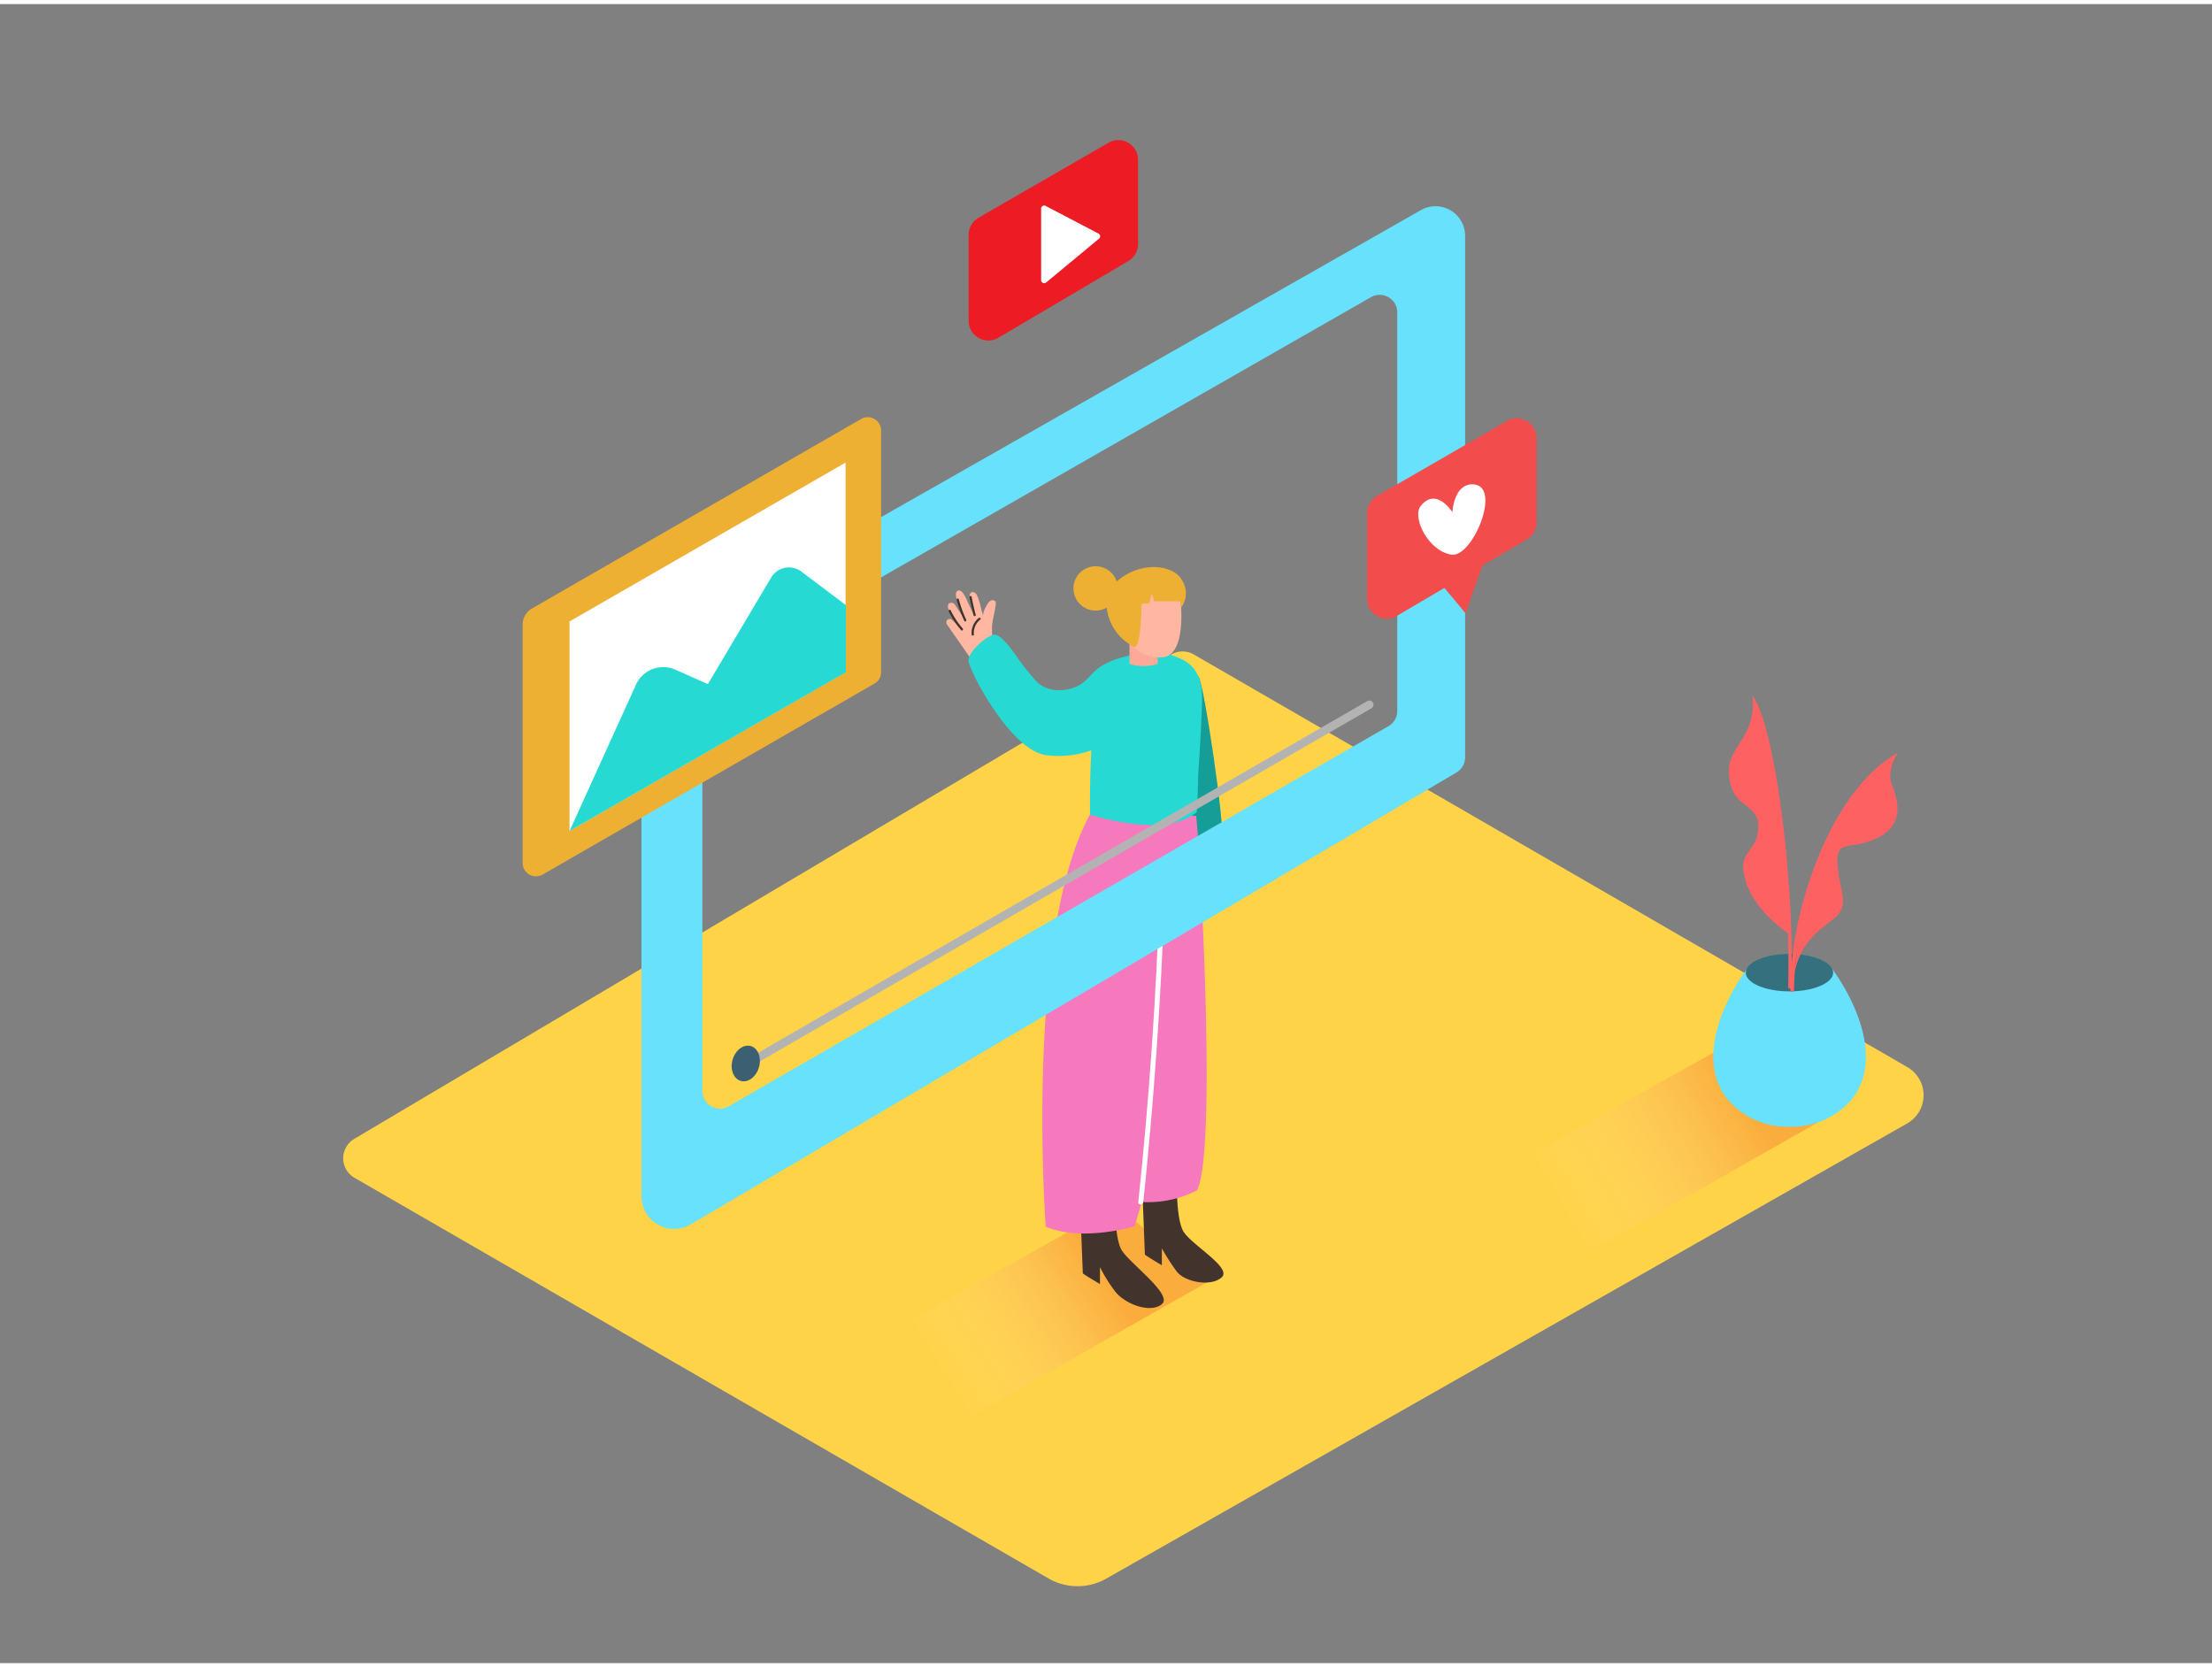 <svg id="Layer_1" data-name="Layer 1" xmlns="http://www.w3.org/2000/svg" xmlns:xlink="http://www.w3.org/1999/xlink" viewBox="0 0 400 300" width="406" height="306" class="illustration styles_illustrationTablet__1DWOa"><rect x="0" y="0" width="400" height="300" fill="#808080" stroke="none"/><defs><linearGradient id="linear-gradient" x1="169.86" y1="247.72" x2="199.82" y2="228.78" gradientUnits="userSpaceOnUse"><stop offset="0" stop-color="#fff" stop-opacity="0"></stop><stop offset="0.98" stop-color="#f15a24"></stop></linearGradient><linearGradient id="linear-gradient-2" x1="281.51" y1="217.43" x2="316.29" y2="197.11" xlink:href="#linear-gradient"></linearGradient></defs><title>61-70</title><path d="M64.09,212.23l125.53,72.47a10.52,10.52,0,0,0,10.46,0l144.82-82.3a5.87,5.87,0,0,0,0-10.18l-129-74.6a4.07,4.07,0,0,0-4.11,0L64.05,205.21A4.07,4.07,0,0,0,64.09,212.23Z" fill="#ffd348"></path><path d="M220.09,228.87a.67.67,0,0,1,0-.73c.14-.25-3.62-1-3.48-1.26.18-.62-2.24-.75-2.07-1.37-6.34-2.81-7.64-3.78-12.46-8.44l-50.92,28.37,20.93,11.94,47.66-27.08Q219.9,229.58,220.09,228.87Z" opacity="0.32" fill="url(#linear-gradient)"></path><path d="M333.37,198.38a.67.67,0,0,1,0-.73l.42-.76c.18-.62.36-1.23.52-1.85-6.34-2.81-14.14-3.8-19-8.46l-50.92,28.37,20.93,11.94L333,199.8Q333.18,199.08,333.37,198.38Z" opacity="0.32" fill="url(#linear-gradient-2)"></path><path d="M176.94,38.64l23.52-13.57a3.56,3.56,0,0,1,5.34,3.08V43.42A3.56,3.56,0,0,1,204,46.49L180.53,60.34a3.56,3.56,0,0,1-5.37-3.07V41.72A3.56,3.56,0,0,1,176.94,38.64Z" fill="#ed1c24"></path><path d="M188.27,37c0,2.61,0,10,0,12.93a.55.55,0,0,0,.9.42l9.58-7.94a.55.55,0,0,0-.1-.91l-9.56-5A.55.55,0,0,0,188.27,37Z" fill="#fff"></path><path d="M216.68,121.53c1,.8,4.9,27.62,4.29,29.54s-6.58,4.85-6.58,4.85" fill="#159e97"></path><path d="M181.08,121.27l-.38-.68a.62.62,0,0,0,.26-.78c-.32-.73-.66-1.46-1-2.19a.59.59,0,0,0,0-.27,16.36,16.36,0,0,1-.56-5c.15-1.36.55-2.66.69-4,0-.49-.51-.65-.87-.5a1.4,1.4,0,0,0-.69.72,4.7,4.7,0,0,0-.79,2.05,3.14,3.14,0,0,0-.23-.92l-.27-1.11a8.09,8.09,0,0,0-.58-1.7c-.26-.51-.84-.74-1.13-.41-.44.5,0,1.42.07,2s.18,1.1.33,1.69c-.23-.55-.69-1.5-1-2.17-.23-.51-.89-2.17-1.63-1.95s-.38,1.36-.18,1.9l.57,1.54c.17.46.36,1.06.56,1.48,0,0-.77-1.12-1.15-1.72s-.63-1.16-1.33-.95c-.45.14-.42.8-.21,1.19.55,1,1.17,2.06,1.81,3-.41-.38-.81-.78-1.24-1.15a.6.6,0,0,0-1,.5.5.5,0,0,0,.09.31l5.31,7.63a11.17,11.17,0,0,0,2.16,3.28c.51.54,1.32-.28.81-.81l-.07-.08a.57.57,0,0,0,0-.09.61.61,0,0,0,.41-.31l0,0a.58.58,0,0,0,.18.08A.57.57,0,0,0,181.08,121.27Z" fill="#ffb7a2"></path><path d="M177,111a3.48,3.48,0,0,0-1.3,3c0,.26.43.26.41,0a3.11,3.11,0,0,1,1.18-2.73C177.49,111.17,177.2,110.88,177,111Z" fill="#42342d"></path><path d="M176.44,110.42q-.44-1.61-.74-3.24c0-.26-.44-.15-.39.11q.3,1.64.74,3.24A.2.2,0,0,0,176.44,110.42Z" fill="#42342d"></path><path d="M174.72,111.32a23.33,23.33,0,0,1-1.34-3.69.2.2,0,0,0-.39.11,24,24,0,0,0,1.38,3.79C174.48,111.77,174.83,111.56,174.72,111.32Z" fill="#42342d"></path><path d="M174.09,112.92a15.32,15.32,0,0,1-2.18-3.3c-.12-.24-.47,0-.35.21a15.73,15.73,0,0,0,2.25,3.38C174,113.41,174.26,113.12,174.09,112.92Z" fill="#42342d"></path><path d="M212.82,211.44s-.3,8.08,1.19,10.52,8.85,6.56,6.9,8.29-6.54.86-8.07-1A38.24,38.24,0,0,1,210.1,225l0,3.06s-3.07-1.83-3.07-1.95-.71-18.23-.71-18.23" fill="#42342d"></path><path d="M201.65,214.84s-.3,8.06,1.19,10.49,9.25,8,7.29,9.73-6.54.14-8.44-2.22a27.85,27.85,0,0,1-2.78-4.44l0,3.05s-3.09-1.82-3.1-1.94-.71-18.18-.71-18.18" fill="#42342d"></path><path d="M216.28,146.79c.39,1,4,60.17.19,67.7a19.14,19.14,0,0,1-10,2.12L205.18,221s-9.34,2.9-16.08.08c0,0-3.9-52.84,8-74.53" fill="#f679bd"></path><path d="M216.4,146.13c.23-2.71.23-6.3.28-6.93q.17-2.42.31-4.84.17-2.93.29-5.87c.12-2.82.44-6.13-1.51-8.45s-6.49-3.21-9.5-2.82a12.51,12.51,0,0,0-7.79,4.81,180.81,180.81,0,0,0-1.36,24.55C202.94,148.29,211.84,149.93,216.4,146.13Z" fill="#27d9d3"></path><path d="M205.84,117.68a14.33,14.33,0,0,0-6.8,2.11c-1.56,1-2.45,2.67-4.14,3.51-2.27,1.14-5.59,1.13-7.45-.79a41.41,41.41,0,0,1-2.83-3.45c-.7-.89-3.57-5.55-5.08-5-1.77.66-4.31,3.15-4.42,4.56s7.37,16.16,14,17.19a17.64,17.64,0,0,0,11.81-2.62" fill="#27d9d3"></path><path d="M204.25,115.1v4.22a8.6,8.6,0,0,0,5.1,0v-3.79" fill="#fcaa97"></path><path d="M213.07,105.4c.3.07,2.16,12.64-3.05,12.74s-6.22-4-6.38-5.06,1.5-4.24,2-5.43S211.79,105.09,213.07,105.4Z" fill="#ffb7a2"></path><path d="M213.71,104.13c-1.57-2.84-7.66-3.49-11.9.4a6.22,6.22,0,0,0-1.71,4.26,8.94,8.94,0,0,0,5,7.43s0,0,0,0,0-.16,0-.23,0-.11,0-.17a11.1,11.1,0,0,1,.69-6.94c1-2,3.13-2.54,5.19-2.86a6.5,6.5,0,0,1,2-.2l.67,3.23A4.35,4.35,0,0,0,213.71,104.13Z" fill="#edb033"></path><circle cx="198.12" cy="105.68" r="4.01" transform="translate(-6.85 13.99) rotate(-3.98)" fill="#edb033"></circle><path d="M213.68,108h-4.95l-.46-1.48-.43,1.84-1.41.09s-.07,7.59-1.15,7.76-2.6-3.1-2.76-5,.89-6,4.46-7.12C211.47,102.69,213.47,104.48,213.68,108Z" fill="#edb033"></path><path d="M209.7,160.94q-.93,27.91-3.86,55.7c-.06.57.84.57.9,0q2.93-27.77,3.86-55.7C210.62,160.37,209.72,160.37,209.7,160.94Z" fill="#fff"></path><path d="M116,119.26v96.31a5.91,5.91,0,0,0,8.92,5.09l138.45-81.71a3.18,3.18,0,0,0,1.57-2.74V41.91a5.35,5.35,0,0,0-8-4.65L117.62,116.49A3.18,3.18,0,0,0,116,119.26Zm135.06,11.32L131.78,199.31a3.18,3.18,0,0,1-4.77-2.76V124a3.18,3.18,0,0,1,1.6-2.76L247.91,53a3.18,3.18,0,0,1,4.76,2.76v72.06A3.18,3.18,0,0,1,251.08,130.58Z" fill="#68e1fd"></path><path d="M134.77,192.71l99.11-57.22L248,127.34a.75.75,0,0,0-.76-1.3l-99.11,57.22L134,191.42a.75.75,0,0,0,.76,1.3Z" fill="#b3b3b3"></path><path d="M94.51,112.2v43.12a2.41,2.41,0,0,0,3.61,2.09l60-34.53a2.41,2.41,0,0,0,1.21-2.09V77.1A2.41,2.41,0,0,0,155.76,75L96.19,109.3A3.35,3.35,0,0,0,94.51,112.2Z" fill="#edb033"></path><polygon points="102.98 111.64 102.98 149.52 152.9 120.81 152.9 82.91 102.98 111.64" fill="#fff"></polygon><path d="M103,149.52l12-26.44a5.42,5.42,0,0,1,7.14-2.72l5.87,2.61,11.44-19.27a3.73,3.73,0,0,1,5.46-1.08l8.06,6.07v12.13Z" fill="#27d9d3"></path><path d="M249,88.94l23.52-13.57a3.56,3.56,0,0,1,5.34,3.08V93.72a3.56,3.56,0,0,1-1.75,3.07l-23.52,13.85a3.56,3.56,0,0,1-5.37-3.07V92A3.56,3.56,0,0,1,249,88.94Z" fill="#f24c4c"></path><polyline points="260.75 105.03 265.01 110.15 268.49 100.36" fill="#f24c4c"></polyline><path d="M262.63,91.88s-2.88-4.66-5.72-1.13c-1.63,2,1.33,8.17,5.57,8.81,3.84.58,9.24-12.58,3.86-12.72C262.86,86.74,262.63,91.88,262.63,91.88Z" fill="#fff"></path><path d="M331.34,174.48c-.72-1.55-3.92-2.72-7.75-2.72s-7.18,1.23-7.79,2.84c-4.51,6.31-8.94,16.58-3.4,23.46A14.12,14.12,0,0,0,323.28,203h.67a14.12,14.12,0,0,0,10.88-4.92C340.4,191.13,335.87,180.77,331.34,174.48Z" fill="#68e1fd"></path><ellipse cx="323.59" cy="175.14" rx="7.9" ry="3.39" opacity="0.5"></ellipse><path d="M332.82,146.39A65.38,65.38,0,0,0,324,173.47,189.11,189.11,0,0,0,320.87,139c-.08-.4-.69-.23-.62.17a188.21,188.21,0,0,1,3.11,38.57.3.3,0,0,0,.41.29c0,.09,0,.19,0,.28a.32.32,0,0,0,.64,0,64.71,64.71,0,0,1,9-31.6A.32.32,0,0,0,332.82,146.39Z" fill="#fe6162"></path><path d="M327.82,156.91s4.89-15.73,15.39-21.54c0,0-2.13,3.12-1.13,5.67s2.55,7.09-2.41,9.65-7.8,0-7.38,5,2.39,7.38-.79,9.79-5.9,4.51-7,9.7C324.54,175.14,325.74,162.14,327.82,156.91Z" fill="#fe6162"></path><path d="M323.16,155.25s-2-24.16-6.28-30.27a11.23,11.23,0,0,1-1.19,6.8c-1.84,3.49-3.82,4.71-2.76,9.26s5.38,3.64,5,8.2-4,3.7-2.21,9.44,7.93,9.53,7.93,9.53" fill="#fe6162"></path><ellipse cx="134.86" cy="191.59" rx="3.28" ry="2.48" transform="translate(-86.52 268.28) rotate(-73.97)" fill="#3c6071"></ellipse></svg>